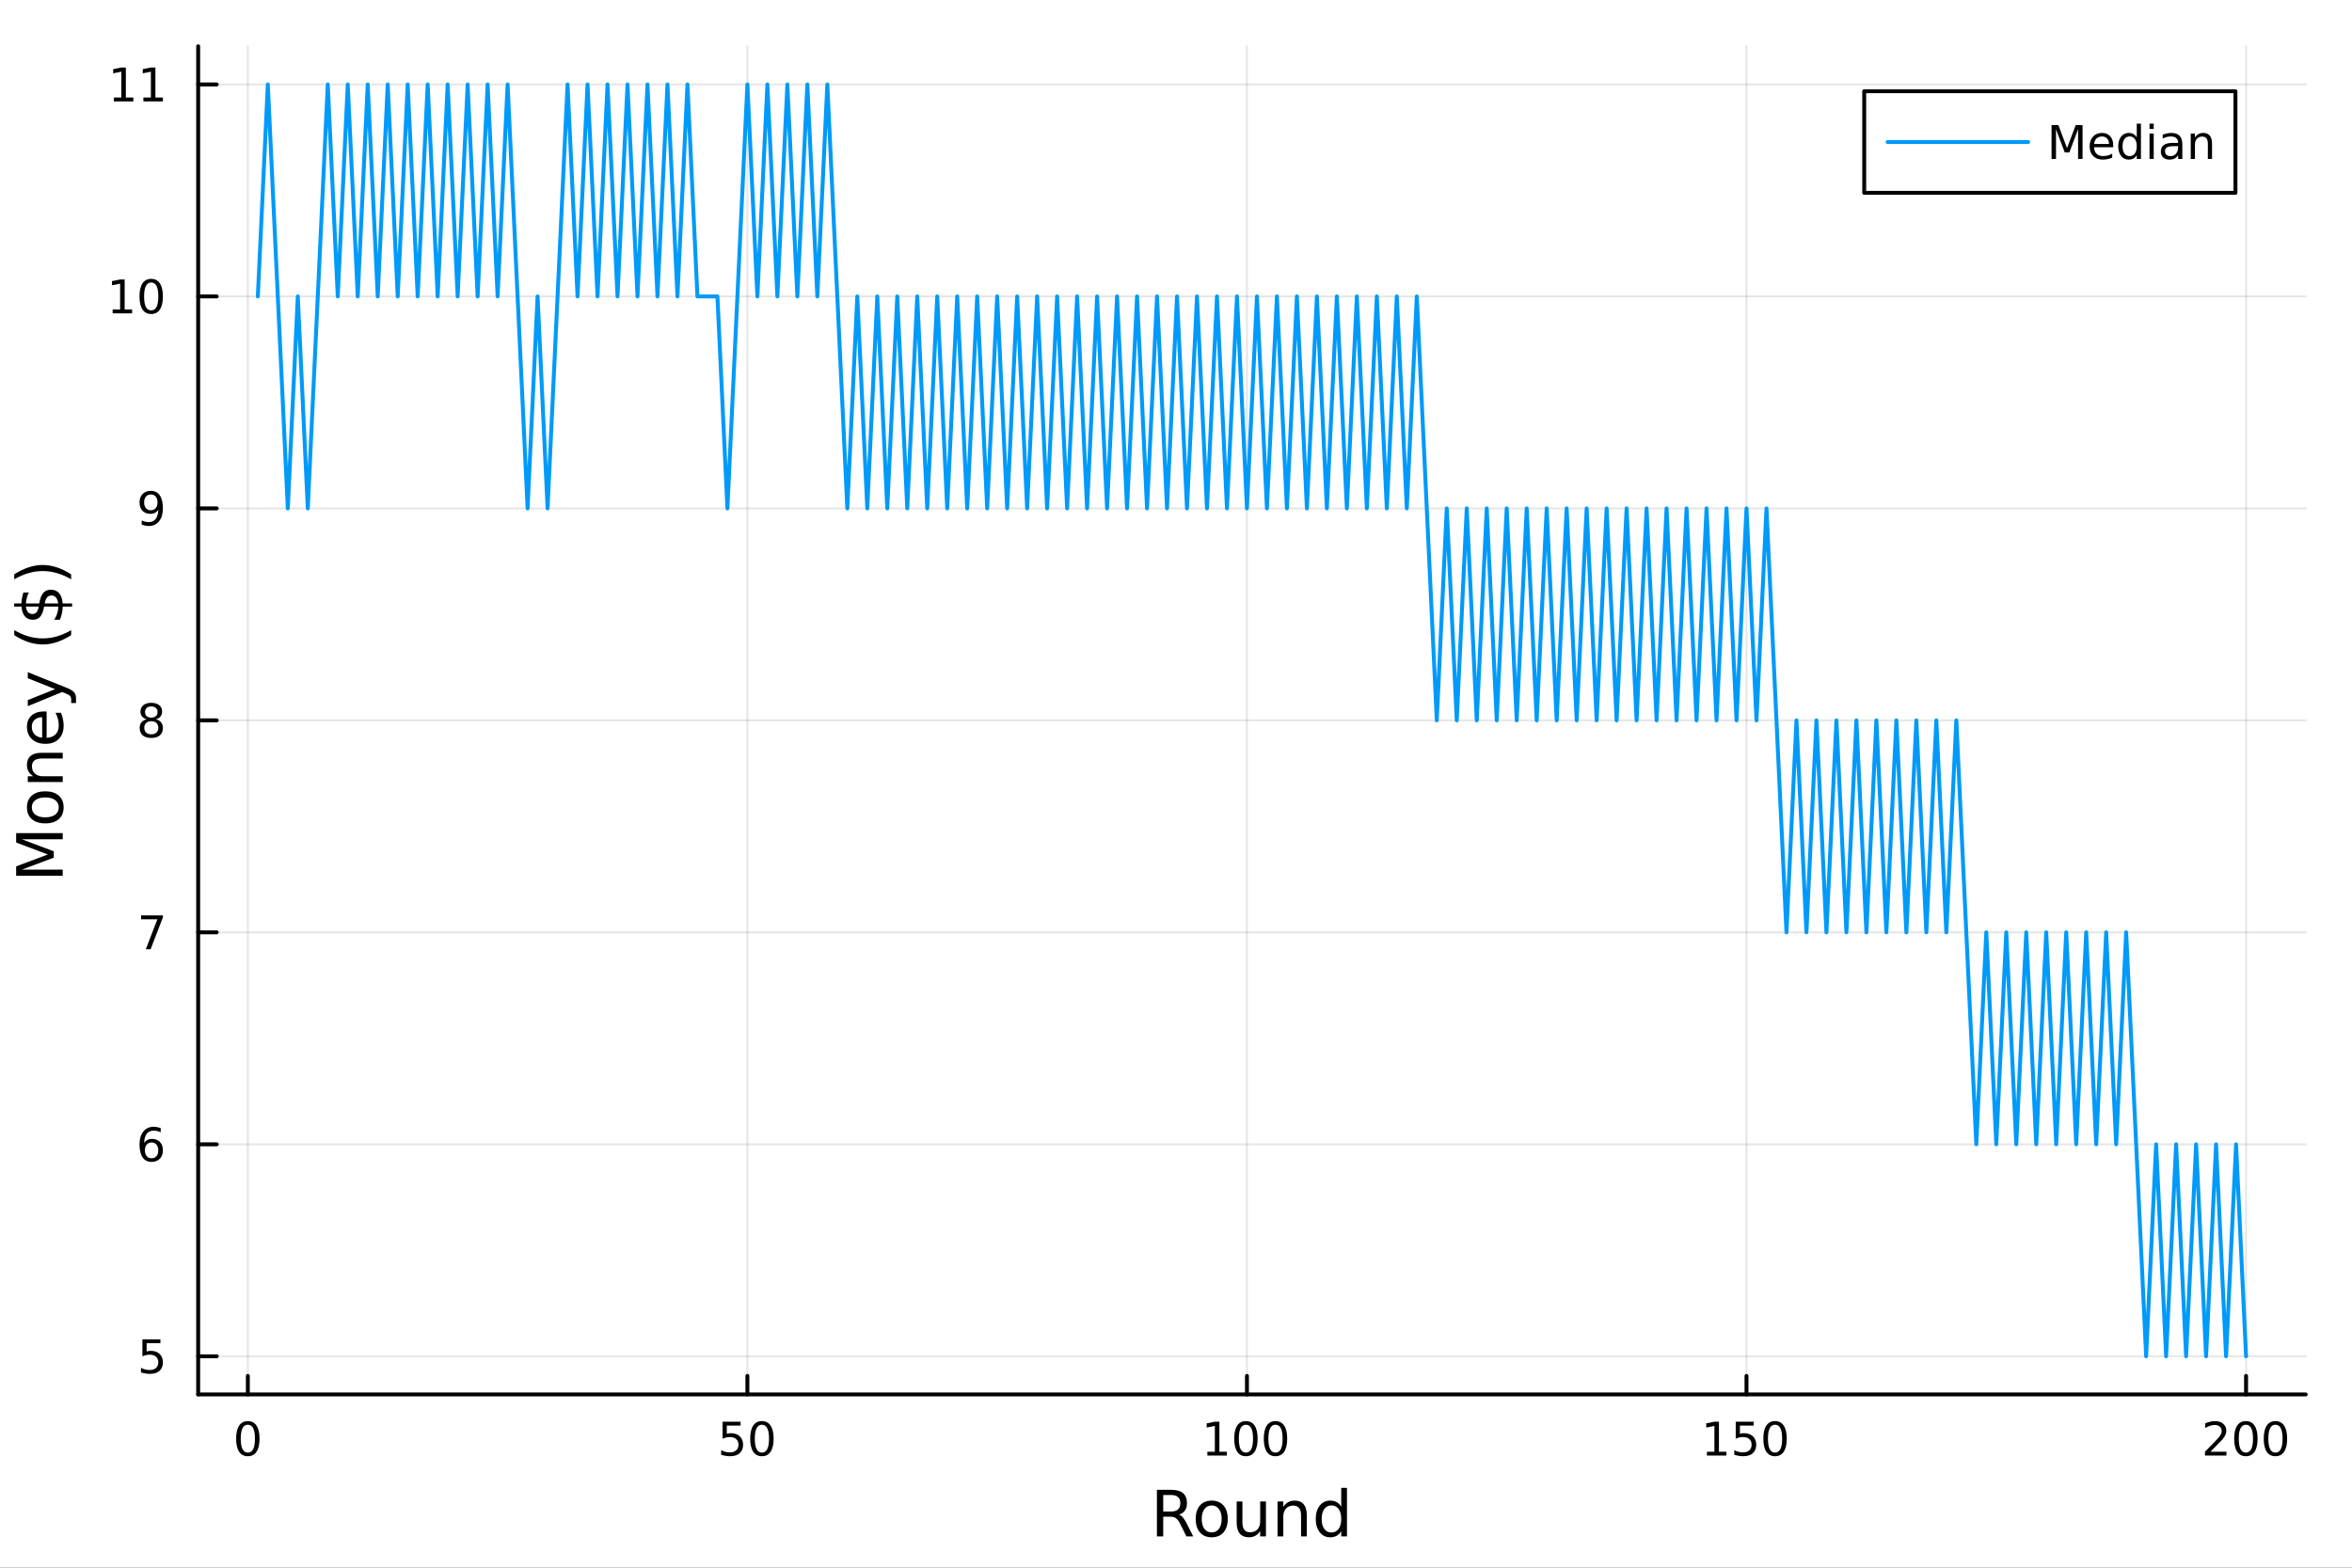 <?xml version="1.0" encoding="utf-8"?>
<svg xmlns="http://www.w3.org/2000/svg" xmlns:xlink="http://www.w3.org/1999/xlink" width="600" height="400" viewBox="0 0 2400 1600">
<rect x="0" y="0" width="2400" height="1600" fill="#333333" stroke="none"/>
<defs>
  <clipPath id="clip710">
    <rect x="0" y="0" width="2400" height="1600"/>
  </clipPath>
</defs>
<path clip-path="url(#clip710)" d="M0 1600 L2400 1600 L2400 0 L0 0  Z" fill="#ffffff" fill-rule="evenodd" fill-opacity="1"/>
<defs>
  <clipPath id="clip711">
    <rect x="480" y="0" width="1681" height="1600"/>
  </clipPath>
</defs>
<path clip-path="url(#clip710)" d="M202.227 1423.18 L2352.76 1423.18 L2352.76 47.244 L202.227 47.244  Z" fill="#ffffff" fill-rule="evenodd" fill-opacity="1"/>
<defs>
  <clipPath id="clip712">
    <rect x="202" y="47" width="2152" height="1377"/>
  </clipPath>
</defs>
<polyline clip-path="url(#clip712)" style="stroke:#000000; stroke-linecap:round; stroke-linejoin:round; stroke-width:2; stroke-opacity:0.1; fill:none" points="252.897,1423.18 252.897,47.244 "/>
<polyline clip-path="url(#clip712)" style="stroke:#000000; stroke-linecap:round; stroke-linejoin:round; stroke-width:2; stroke-opacity:0.1; fill:none" points="762.645,1423.18 762.645,47.244 "/>
<polyline clip-path="url(#clip712)" style="stroke:#000000; stroke-linecap:round; stroke-linejoin:round; stroke-width:2; stroke-opacity:0.1; fill:none" points="1272.39,1423.18 1272.39,47.244 "/>
<polyline clip-path="url(#clip712)" style="stroke:#000000; stroke-linecap:round; stroke-linejoin:round; stroke-width:2; stroke-opacity:0.1; fill:none" points="1782.14,1423.18 1782.14,47.244 "/>
<polyline clip-path="url(#clip712)" style="stroke:#000000; stroke-linecap:round; stroke-linejoin:round; stroke-width:2; stroke-opacity:0.1; fill:none" points="2291.89,1423.18 2291.89,47.244 "/>
<polyline clip-path="url(#clip710)" style="stroke:#000000; stroke-linecap:round; stroke-linejoin:round; stroke-width:4; stroke-opacity:1; fill:none" points="202.227,1423.18 2352.76,1423.18 "/>
<polyline clip-path="url(#clip710)" style="stroke:#000000; stroke-linecap:round; stroke-linejoin:round; stroke-width:4; stroke-opacity:1; fill:none" points="252.897,1423.18 252.897,1404.28 "/>
<polyline clip-path="url(#clip710)" style="stroke:#000000; stroke-linecap:round; stroke-linejoin:round; stroke-width:4; stroke-opacity:1; fill:none" points="762.645,1423.18 762.645,1404.28 "/>
<polyline clip-path="url(#clip710)" style="stroke:#000000; stroke-linecap:round; stroke-linejoin:round; stroke-width:4; stroke-opacity:1; fill:none" points="1272.39,1423.18 1272.39,1404.28 "/>
<polyline clip-path="url(#clip710)" style="stroke:#000000; stroke-linecap:round; stroke-linejoin:round; stroke-width:4; stroke-opacity:1; fill:none" points="1782.14,1423.18 1782.14,1404.28 "/>
<polyline clip-path="url(#clip710)" style="stroke:#000000; stroke-linecap:round; stroke-linejoin:round; stroke-width:4; stroke-opacity:1; fill:none" points="2291.89,1423.18 2291.89,1404.28 "/>
<path clip-path="url(#clip710)" d="M252.897 1454.1 Q249.285 1454.1 247.457 1457.66 Q245.651 1461.2 245.651 1468.33 Q245.651 1475.44 247.457 1479.01 Q249.285 1482.55 252.897 1482.55 Q256.531 1482.55 258.336 1479.01 Q260.165 1475.44 260.165 1468.33 Q260.165 1461.2 258.336 1457.66 Q256.531 1454.1 252.897 1454.1 M252.897 1450.39 Q258.707 1450.39 261.762 1455 Q264.841 1459.58 264.841 1468.33 Q264.841 1477.06 261.762 1481.67 Q258.707 1486.25 252.897 1486.25 Q247.086 1486.25 244.008 1481.67 Q240.952 1477.06 240.952 1468.33 Q240.952 1459.58 244.008 1455 Q247.086 1450.39 252.897 1450.39 Z" fill="#000000" fill-rule="nonzero" fill-opacity="1" /><path clip-path="url(#clip710)" d="M737.345 1451.02 L755.701 1451.02 L755.701 1454.96 L741.627 1454.96 L741.627 1463.43 Q742.645 1463.08 743.664 1462.92 Q744.682 1462.73 745.701 1462.73 Q751.488 1462.73 754.868 1465.9 Q758.247 1469.08 758.247 1474.49 Q758.247 1480.07 754.775 1483.17 Q751.303 1486.25 744.983 1486.25 Q742.807 1486.25 740.539 1485.88 Q738.294 1485.51 735.886 1484.77 L735.886 1480.07 Q737.97 1481.2 740.192 1481.76 Q742.414 1482.32 744.891 1482.32 Q748.895 1482.32 751.233 1480.21 Q753.571 1478.1 753.571 1474.49 Q753.571 1470.88 751.233 1468.77 Q748.895 1466.67 744.891 1466.67 Q743.016 1466.67 741.141 1467.08 Q739.289 1467.5 737.345 1468.38 L737.345 1451.02 Z" fill="#000000" fill-rule="nonzero" fill-opacity="1" /><path clip-path="url(#clip710)" d="M777.46 1454.1 Q773.849 1454.1 772.02 1457.66 Q770.215 1461.2 770.215 1468.33 Q770.215 1475.44 772.02 1479.01 Q773.849 1482.55 777.46 1482.55 Q781.094 1482.55 782.9 1479.01 Q784.729 1475.44 784.729 1468.33 Q784.729 1461.2 782.9 1457.66 Q781.094 1454.1 777.46 1454.1 M777.46 1450.39 Q783.27 1450.39 786.326 1455 Q789.404 1459.58 789.404 1468.33 Q789.404 1477.06 786.326 1481.67 Q783.27 1486.25 777.46 1486.25 Q771.65 1486.25 768.571 1481.67 Q765.516 1477.06 765.516 1468.33 Q765.516 1459.58 768.571 1455 Q771.65 1450.39 777.46 1450.39 Z" fill="#000000" fill-rule="nonzero" fill-opacity="1" /><path clip-path="url(#clip710)" d="M1232 1481.64 L1239.64 1481.64 L1239.64 1455.28 L1231.33 1456.95 L1231.33 1452.69 L1239.59 1451.02 L1244.27 1451.02 L1244.27 1481.64 L1251.91 1481.64 L1251.91 1485.58 L1232 1485.58 L1232 1481.64 Z" fill="#000000" fill-rule="nonzero" fill-opacity="1" /><path clip-path="url(#clip710)" d="M1271.35 1454.1 Q1267.74 1454.1 1265.91 1457.66 Q1264.11 1461.2 1264.11 1468.33 Q1264.11 1475.44 1265.91 1479.01 Q1267.74 1482.55 1271.35 1482.55 Q1274.99 1482.55 1276.79 1479.01 Q1278.62 1475.44 1278.62 1468.33 Q1278.62 1461.2 1276.79 1457.66 Q1274.99 1454.1 1271.35 1454.1 M1271.35 1450.39 Q1277.16 1450.39 1280.22 1455 Q1283.3 1459.58 1283.3 1468.33 Q1283.3 1477.06 1280.22 1481.67 Q1277.16 1486.25 1271.35 1486.25 Q1265.54 1486.25 1262.46 1481.67 Q1259.41 1477.06 1259.41 1468.33 Q1259.41 1459.58 1262.46 1455 Q1265.54 1450.39 1271.35 1450.39 Z" fill="#000000" fill-rule="nonzero" fill-opacity="1" /><path clip-path="url(#clip710)" d="M1301.51 1454.1 Q1297.9 1454.1 1296.07 1457.66 Q1294.27 1461.2 1294.27 1468.33 Q1294.27 1475.44 1296.07 1479.01 Q1297.9 1482.55 1301.51 1482.55 Q1305.15 1482.55 1306.95 1479.01 Q1308.78 1475.44 1308.78 1468.33 Q1308.78 1461.2 1306.95 1457.66 Q1305.15 1454.1 1301.51 1454.1 M1301.51 1450.39 Q1307.32 1450.39 1310.38 1455 Q1313.46 1459.58 1313.46 1468.33 Q1313.46 1477.06 1310.38 1481.67 Q1307.32 1486.25 1301.51 1486.25 Q1295.7 1486.25 1292.63 1481.67 Q1289.57 1477.06 1289.57 1468.33 Q1289.57 1459.58 1292.63 1455 Q1295.7 1450.39 1301.51 1450.39 Z" fill="#000000" fill-rule="nonzero" fill-opacity="1" /><path clip-path="url(#clip710)" d="M1741.75 1481.64 L1749.39 1481.64 L1749.39 1455.28 L1741.08 1456.95 L1741.08 1452.69 L1749.34 1451.02 L1754.02 1451.02 L1754.02 1481.64 L1761.66 1481.64 L1761.66 1485.58 L1741.75 1485.58 L1741.75 1481.64 Z" fill="#000000" fill-rule="nonzero" fill-opacity="1" /><path clip-path="url(#clip710)" d="M1771.15 1451.02 L1789.5 1451.02 L1789.5 1454.96 L1775.43 1454.96 L1775.43 1463.43 Q1776.45 1463.08 1777.47 1462.92 Q1778.49 1462.73 1779.5 1462.73 Q1785.29 1462.73 1788.67 1465.9 Q1792.05 1469.08 1792.05 1474.49 Q1792.05 1480.07 1788.58 1483.17 Q1785.11 1486.25 1778.79 1486.25 Q1776.61 1486.25 1774.34 1485.88 Q1772.1 1485.51 1769.69 1484.77 L1769.69 1480.07 Q1771.77 1481.2 1773.99 1481.76 Q1776.22 1482.32 1778.69 1482.32 Q1782.7 1482.32 1785.04 1480.21 Q1787.37 1478.1 1787.37 1474.49 Q1787.37 1470.88 1785.04 1468.77 Q1782.7 1466.67 1778.69 1466.67 Q1776.82 1466.67 1774.94 1467.08 Q1773.09 1467.5 1771.15 1468.38 L1771.15 1451.02 Z" fill="#000000" fill-rule="nonzero" fill-opacity="1" /><path clip-path="url(#clip710)" d="M1811.26 1454.1 Q1807.65 1454.1 1805.82 1457.66 Q1804.02 1461.2 1804.02 1468.33 Q1804.02 1475.44 1805.82 1479.01 Q1807.65 1482.55 1811.26 1482.55 Q1814.9 1482.55 1816.7 1479.01 Q1818.53 1475.44 1818.53 1468.33 Q1818.53 1461.2 1816.7 1457.66 Q1814.9 1454.1 1811.26 1454.1 M1811.26 1450.39 Q1817.07 1450.39 1820.13 1455 Q1823.21 1459.58 1823.21 1468.33 Q1823.21 1477.06 1820.13 1481.67 Q1817.07 1486.25 1811.26 1486.25 Q1805.45 1486.25 1802.37 1481.67 Q1799.32 1477.06 1799.32 1468.33 Q1799.32 1459.58 1802.37 1455 Q1805.45 1450.39 1811.26 1450.39 Z" fill="#000000" fill-rule="nonzero" fill-opacity="1" /><path clip-path="url(#clip710)" d="M2255.58 1481.64 L2271.9 1481.64 L2271.9 1485.58 L2249.96 1485.58 L2249.96 1481.64 Q2252.62 1478.89 2257.2 1474.26 Q2261.81 1469.61 2262.99 1468.27 Q2265.24 1465.74 2266.12 1464.01 Q2267.02 1462.25 2267.02 1460.56 Q2267.02 1457.8 2265.07 1456.07 Q2263.15 1454.33 2260.05 1454.33 Q2257.85 1454.33 2255.4 1455.09 Q2252.97 1455.86 2250.19 1457.41 L2250.19 1452.69 Q2253.01 1451.55 2255.47 1450.97 Q2257.92 1450.39 2259.96 1450.39 Q2265.33 1450.39 2268.52 1453.08 Q2271.72 1455.77 2271.72 1460.26 Q2271.72 1462.39 2270.91 1464.31 Q2270.12 1466.2 2268.01 1468.8 Q2267.44 1469.47 2264.33 1472.69 Q2261.23 1475.88 2255.58 1481.64 Z" fill="#000000" fill-rule="nonzero" fill-opacity="1" /><path clip-path="url(#clip710)" d="M2291.72 1454.1 Q2288.11 1454.1 2286.28 1457.66 Q2284.47 1461.2 2284.47 1468.33 Q2284.47 1475.44 2286.28 1479.01 Q2288.11 1482.55 2291.72 1482.55 Q2295.35 1482.55 2297.16 1479.01 Q2298.99 1475.44 2298.99 1468.33 Q2298.99 1461.2 2297.16 1457.66 Q2295.35 1454.1 2291.72 1454.1 M2291.72 1450.39 Q2297.53 1450.39 2300.58 1455 Q2303.66 1459.58 2303.66 1468.33 Q2303.66 1477.06 2300.58 1481.67 Q2297.53 1486.25 2291.72 1486.25 Q2285.91 1486.25 2282.83 1481.67 Q2279.77 1477.06 2279.77 1468.33 Q2279.77 1459.58 2282.83 1455 Q2285.91 1450.39 2291.72 1450.39 Z" fill="#000000" fill-rule="nonzero" fill-opacity="1" /><path clip-path="url(#clip710)" d="M2321.88 1454.1 Q2318.27 1454.1 2316.44 1457.66 Q2314.63 1461.2 2314.63 1468.33 Q2314.63 1475.44 2316.44 1479.01 Q2318.27 1482.55 2321.88 1482.55 Q2325.51 1482.55 2327.32 1479.01 Q2329.15 1475.44 2329.15 1468.33 Q2329.15 1461.2 2327.32 1457.66 Q2325.51 1454.1 2321.88 1454.1 M2321.88 1450.39 Q2327.69 1450.39 2330.75 1455 Q2333.82 1459.58 2333.82 1468.33 Q2333.82 1477.06 2330.75 1481.67 Q2327.69 1486.25 2321.88 1486.25 Q2316.07 1486.25 2312.99 1481.67 Q2309.94 1477.06 2309.94 1468.33 Q2309.94 1459.58 2312.99 1455 Q2316.07 1450.39 2321.88 1450.39 Z" fill="#000000" fill-rule="nonzero" fill-opacity="1" /><path clip-path="url(#clip710)" d="M1203.06 1545.76 Q1205.13 1546.46 1207.07 1548.76 Q1209.04 1551.05 1211.02 1555.06 L1217.54 1568.04 L1210.64 1568.04 L1204.56 1555.85 Q1202.2 1551.08 1199.97 1549.52 Q1197.78 1547.96 1193.96 1547.96 L1186.96 1547.96 L1186.96 1568.04 L1180.53 1568.04 L1180.53 1520.52 L1195.04 1520.52 Q1203.19 1520.52 1207.2 1523.93 Q1211.21 1527.34 1211.21 1534.21 Q1211.21 1538.7 1209.11 1541.66 Q1207.04 1544.62 1203.06 1545.76 M1186.96 1525.81 L1186.96 1542.68 L1195.04 1542.68 Q1199.69 1542.68 1202.04 1540.54 Q1204.43 1538.38 1204.43 1534.21 Q1204.43 1530.04 1202.04 1527.94 Q1199.69 1525.81 1195.04 1525.81 L1186.96 1525.81 Z" fill="#000000" fill-rule="nonzero" fill-opacity="1" /><path clip-path="url(#clip710)" d="M1236.45 1536.5 Q1231.74 1536.5 1229 1540.19 Q1226.26 1543.85 1226.26 1550.25 Q1226.26 1556.65 1228.97 1560.34 Q1231.71 1564 1236.45 1564 Q1241.13 1564 1243.86 1560.31 Q1246.6 1556.62 1246.6 1550.25 Q1246.6 1543.92 1243.86 1540.23 Q1241.13 1536.5 1236.45 1536.5 M1236.45 1531.54 Q1244.09 1531.54 1248.45 1536.5 Q1252.81 1541.47 1252.81 1550.25 Q1252.81 1559 1248.45 1564 Q1244.09 1568.97 1236.45 1568.97 Q1228.78 1568.97 1224.42 1564 Q1220.09 1559 1220.09 1550.25 Q1220.09 1541.47 1224.42 1536.5 Q1228.78 1531.54 1236.45 1531.54 Z" fill="#000000" fill-rule="nonzero" fill-opacity="1" /><path clip-path="url(#clip710)" d="M1261.91 1553.98 L1261.91 1532.4 L1267.77 1532.4 L1267.77 1553.75 Q1267.77 1558.81 1269.74 1561.36 Q1271.71 1563.87 1275.66 1563.87 Q1280.4 1563.87 1283.14 1560.85 Q1285.91 1557.83 1285.91 1552.61 L1285.91 1532.4 L1291.77 1532.4 L1291.77 1568.04 L1285.91 1568.04 L1285.91 1562.57 Q1283.78 1565.82 1280.95 1567.41 Q1278.14 1568.97 1274.42 1568.97 Q1268.28 1568.97 1265.09 1565.15 Q1261.91 1561.33 1261.91 1553.98 M1276.65 1531.54 L1276.65 1531.54 Z" fill="#000000" fill-rule="nonzero" fill-opacity="1" /><path clip-path="url(#clip710)" d="M1333.46 1546.53 L1333.46 1568.04 L1327.61 1568.04 L1327.61 1546.72 Q1327.61 1541.66 1325.63 1539.14 Q1323.66 1536.63 1319.71 1536.63 Q1314.97 1536.63 1312.23 1539.65 Q1309.5 1542.68 1309.5 1547.9 L1309.5 1568.04 L1303.61 1568.04 L1303.61 1532.4 L1309.5 1532.4 L1309.5 1537.93 Q1311.6 1534.72 1314.43 1533.13 Q1317.29 1531.54 1321.02 1531.54 Q1327.16 1531.54 1330.31 1535.36 Q1333.46 1539.14 1333.46 1546.53 Z" fill="#000000" fill-rule="nonzero" fill-opacity="1" /><path clip-path="url(#clip710)" d="M1368.6 1537.81 L1368.6 1518.52 L1374.46 1518.52 L1374.46 1568.04 L1368.6 1568.04 L1368.6 1562.7 Q1366.75 1565.88 1363.92 1567.44 Q1361.12 1568.97 1357.17 1568.97 Q1350.71 1568.97 1346.64 1563.81 Q1342.6 1558.65 1342.6 1550.25 Q1342.6 1541.85 1346.64 1536.69 Q1350.71 1531.54 1357.17 1531.54 Q1361.12 1531.54 1363.92 1533.1 Q1366.75 1534.62 1368.6 1537.81 M1348.64 1550.25 Q1348.64 1556.71 1351.29 1560.4 Q1353.96 1564.07 1358.61 1564.07 Q1363.25 1564.07 1365.93 1560.4 Q1368.6 1556.71 1368.6 1550.25 Q1368.6 1543.79 1365.93 1540.13 Q1363.25 1536.44 1358.61 1536.44 Q1353.96 1536.44 1351.29 1540.13 Q1348.64 1543.79 1348.64 1550.25 Z" fill="#000000" fill-rule="nonzero" fill-opacity="1" /><polyline clip-path="url(#clip712)" style="stroke:#000000; stroke-linecap:round; stroke-linejoin:round; stroke-width:2; stroke-opacity:0.1; fill:none" points="202.227,1384.24 2352.76,1384.24 "/>
<polyline clip-path="url(#clip712)" style="stroke:#000000; stroke-linecap:round; stroke-linejoin:round; stroke-width:2; stroke-opacity:0.1; fill:none" points="202.227,1167.9 2352.76,1167.9 "/>
<polyline clip-path="url(#clip712)" style="stroke:#000000; stroke-linecap:round; stroke-linejoin:round; stroke-width:2; stroke-opacity:0.1; fill:none" points="202.227,951.554 2352.76,951.554 "/>
<polyline clip-path="url(#clip712)" style="stroke:#000000; stroke-linecap:round; stroke-linejoin:round; stroke-width:2; stroke-opacity:0.1; fill:none" points="202.227,735.212 2352.76,735.212 "/>
<polyline clip-path="url(#clip712)" style="stroke:#000000; stroke-linecap:round; stroke-linejoin:round; stroke-width:2; stroke-opacity:0.1; fill:none" points="202.227,518.87 2352.76,518.87 "/>
<polyline clip-path="url(#clip712)" style="stroke:#000000; stroke-linecap:round; stroke-linejoin:round; stroke-width:2; stroke-opacity:0.1; fill:none" points="202.227,302.528 2352.76,302.528 "/>
<polyline clip-path="url(#clip712)" style="stroke:#000000; stroke-linecap:round; stroke-linejoin:round; stroke-width:2; stroke-opacity:0.1; fill:none" points="202.227,86.186 2352.76,86.186 "/>
<polyline clip-path="url(#clip710)" style="stroke:#000000; stroke-linecap:round; stroke-linejoin:round; stroke-width:4; stroke-opacity:1; fill:none" points="202.227,1423.18 202.227,47.244 "/>
<polyline clip-path="url(#clip710)" style="stroke:#000000; stroke-linecap:round; stroke-linejoin:round; stroke-width:4; stroke-opacity:1; fill:none" points="202.227,1384.24 221.125,1384.24 "/>
<polyline clip-path="url(#clip710)" style="stroke:#000000; stroke-linecap:round; stroke-linejoin:round; stroke-width:4; stroke-opacity:1; fill:none" points="202.227,1167.9 221.125,1167.9 "/>
<polyline clip-path="url(#clip710)" style="stroke:#000000; stroke-linecap:round; stroke-linejoin:round; stroke-width:4; stroke-opacity:1; fill:none" points="202.227,951.554 221.125,951.554 "/>
<polyline clip-path="url(#clip710)" style="stroke:#000000; stroke-linecap:round; stroke-linejoin:round; stroke-width:4; stroke-opacity:1; fill:none" points="202.227,735.212 221.125,735.212 "/>
<polyline clip-path="url(#clip710)" style="stroke:#000000; stroke-linecap:round; stroke-linejoin:round; stroke-width:4; stroke-opacity:1; fill:none" points="202.227,518.87 221.125,518.87 "/>
<polyline clip-path="url(#clip710)" style="stroke:#000000; stroke-linecap:round; stroke-linejoin:round; stroke-width:4; stroke-opacity:1; fill:none" points="202.227,302.528 221.125,302.528 "/>
<polyline clip-path="url(#clip710)" style="stroke:#000000; stroke-linecap:round; stroke-linejoin:round; stroke-width:4; stroke-opacity:1; fill:none" points="202.227,86.186 221.125,86.186 "/>
<path clip-path="url(#clip710)" d="M145.325 1366.96 L163.681 1366.96 L163.681 1370.89 L149.607 1370.89 L149.607 1379.37 Q150.626 1379.02 151.644 1378.86 Q152.663 1378.67 153.681 1378.67 Q159.468 1378.67 162.848 1381.84 Q166.227 1385.01 166.227 1390.43 Q166.227 1396.01 162.755 1399.11 Q159.283 1402.19 152.964 1402.19 Q150.788 1402.19 148.519 1401.82 Q146.274 1401.45 143.866 1400.71 L143.866 1396.01 Q145.95 1397.14 148.172 1397.7 Q150.394 1398.25 152.871 1398.25 Q156.876 1398.25 159.214 1396.15 Q161.552 1394.04 161.552 1390.43 Q161.552 1386.82 159.214 1384.71 Q156.876 1382.61 152.871 1382.61 Q150.996 1382.61 149.121 1383.02 Q147.269 1383.44 145.325 1384.32 L145.325 1366.96 Z" fill="#000000" fill-rule="nonzero" fill-opacity="1" /><path clip-path="url(#clip710)" d="M154.7 1166.03 Q151.552 1166.03 149.7 1168.19 Q147.871 1170.34 147.871 1174.09 Q147.871 1177.82 149.7 1179.99 Q151.552 1182.14 154.7 1182.14 Q157.848 1182.14 159.677 1179.99 Q161.528 1177.82 161.528 1174.09 Q161.528 1170.34 159.677 1168.19 Q157.848 1166.03 154.7 1166.03 M163.982 1151.38 L163.982 1155.64 Q162.223 1154.81 160.417 1154.37 Q158.635 1153.93 156.876 1153.93 Q152.246 1153.93 149.792 1157.05 Q147.362 1160.18 147.015 1166.5 Q148.38 1164.48 150.441 1163.42 Q152.501 1162.33 154.978 1162.33 Q160.186 1162.33 163.195 1165.5 Q166.227 1168.65 166.227 1174.09 Q166.227 1179.41 163.079 1182.63 Q159.931 1185.85 154.7 1185.85 Q148.704 1185.85 145.533 1181.26 Q142.362 1176.66 142.362 1167.93 Q142.362 1159.74 146.251 1154.88 Q150.14 1149.99 156.69 1149.99 Q158.45 1149.99 160.232 1150.34 Q162.038 1150.69 163.982 1151.38 Z" fill="#000000" fill-rule="nonzero" fill-opacity="1" /><path clip-path="url(#clip710)" d="M144.005 934.274 L166.227 934.274 L166.227 936.265 L153.681 968.834 L148.797 968.834 L160.603 938.209 L144.005 938.209 L144.005 934.274 Z" fill="#000000" fill-rule="nonzero" fill-opacity="1" /><path clip-path="url(#clip710)" d="M154.376 736.08 Q151.042 736.08 149.121 737.862 Q147.223 739.645 147.223 742.77 Q147.223 745.895 149.121 747.677 Q151.042 749.46 154.376 749.46 Q157.709 749.46 159.63 747.677 Q161.552 745.872 161.552 742.77 Q161.552 739.645 159.63 737.862 Q157.732 736.08 154.376 736.08 M149.7 734.089 Q146.691 733.349 145.001 731.288 Q143.334 729.228 143.334 726.265 Q143.334 722.122 146.274 719.714 Q149.237 717.307 154.376 717.307 Q159.538 717.307 162.477 719.714 Q165.417 722.122 165.417 726.265 Q165.417 729.228 163.727 731.288 Q162.061 733.349 159.075 734.089 Q162.454 734.876 164.329 737.168 Q166.227 739.46 166.227 742.77 Q166.227 747.793 163.149 750.478 Q160.093 753.163 154.376 753.163 Q148.658 753.163 145.579 750.478 Q142.524 747.793 142.524 742.77 Q142.524 739.46 144.422 737.168 Q146.32 734.876 149.7 734.089 M147.987 726.705 Q147.987 729.39 149.653 730.895 Q151.343 732.399 154.376 732.399 Q157.385 732.399 159.075 730.895 Q160.788 729.39 160.788 726.705 Q160.788 724.02 159.075 722.515 Q157.385 721.011 154.376 721.011 Q151.343 721.011 149.653 722.515 Q147.987 724.02 147.987 726.705 Z" fill="#000000" fill-rule="nonzero" fill-opacity="1" /><path clip-path="url(#clip710)" d="M144.607 535.432 L144.607 531.173 Q146.366 532.006 148.172 532.446 Q149.978 532.886 151.714 532.886 Q156.343 532.886 158.774 529.784 Q161.227 526.659 161.575 520.317 Q160.232 522.307 158.172 523.372 Q156.112 524.437 153.612 524.437 Q148.427 524.437 145.394 521.312 Q142.385 518.164 142.385 512.724 Q142.385 507.4 145.533 504.182 Q148.681 500.965 153.913 500.965 Q159.908 500.965 163.056 505.571 Q166.227 510.155 166.227 518.905 Q166.227 527.076 162.339 531.96 Q158.473 536.821 151.922 536.821 Q150.163 536.821 148.357 536.474 Q146.552 536.127 144.607 535.432 M153.913 520.78 Q157.061 520.78 158.89 518.627 Q160.741 516.474 160.741 512.724 Q160.741 508.997 158.89 506.844 Q157.061 504.669 153.913 504.669 Q150.765 504.669 148.913 506.844 Q147.084 508.997 147.084 512.724 Q147.084 516.474 148.913 518.627 Q150.765 520.78 153.913 520.78 Z" fill="#000000" fill-rule="nonzero" fill-opacity="1" /><path clip-path="url(#clip710)" d="M114.931 315.873 L122.57 315.873 L122.57 289.507 L114.26 291.174 L114.26 286.914 L122.524 285.248 L127.2 285.248 L127.2 315.873 L134.839 315.873 L134.839 319.808 L114.931 319.808 L114.931 315.873 Z" fill="#000000" fill-rule="nonzero" fill-opacity="1" /><path clip-path="url(#clip710)" d="M154.283 288.326 Q150.672 288.326 148.843 291.891 Q147.038 295.433 147.038 302.562 Q147.038 309.669 148.843 313.234 Q150.672 316.775 154.283 316.775 Q157.917 316.775 159.723 313.234 Q161.552 309.669 161.552 302.562 Q161.552 295.433 159.723 291.891 Q157.917 288.326 154.283 288.326 M154.283 284.623 Q160.093 284.623 163.149 289.229 Q166.227 293.813 166.227 302.562 Q166.227 311.289 163.149 315.896 Q160.093 320.479 154.283 320.479 Q148.473 320.479 145.394 315.896 Q142.339 311.289 142.339 302.562 Q142.339 293.813 145.394 289.229 Q148.473 284.623 154.283 284.623 Z" fill="#000000" fill-rule="nonzero" fill-opacity="1" /><path clip-path="url(#clip710)" d="M116.158 99.531 L123.797 99.531 L123.797 73.165 L115.487 74.832 L115.487 70.572 L123.751 68.906 L128.427 68.906 L128.427 99.531 L136.066 99.531 L136.066 103.466 L116.158 103.466 L116.158 99.531 Z" fill="#000000" fill-rule="nonzero" fill-opacity="1" /><path clip-path="url(#clip710)" d="M146.32 99.531 L153.959 99.531 L153.959 73.165 L145.649 74.832 L145.649 70.572 L153.913 68.906 L158.589 68.906 L158.589 99.531 L166.227 99.531 L166.227 103.466 L146.32 103.466 L146.32 99.531 Z" fill="#000000" fill-rule="nonzero" fill-opacity="1" /><path clip-path="url(#clip710)" d="M16.484 893.798 L16.484 884.217 L48.822 872.091 L16.484 859.9 L16.484 850.32 L64.004 850.32 L64.004 856.59 L22.277 856.59 L54.869 868.844 L54.869 875.305 L22.277 887.559 L64.004 887.559 L64.004 893.798 L16.484 893.798 Z" fill="#000000" fill-rule="nonzero" fill-opacity="1" /><path clip-path="url(#clip710)" d="M32.462 823.998 Q32.462 828.708 36.154 831.446 Q39.815 834.183 46.212 834.183 Q52.609 834.183 56.302 831.477 Q59.962 828.74 59.962 823.998 Q59.962 819.319 56.27 816.582 Q52.578 813.844 46.212 813.844 Q39.878 813.844 36.186 816.582 Q32.462 819.319 32.462 823.998 M27.497 823.998 Q27.497 816.359 32.462 811.998 Q37.427 807.638 46.212 807.638 Q54.965 807.638 59.962 811.998 Q64.927 816.359 64.927 823.998 Q64.927 831.668 59.962 836.029 Q54.965 840.358 46.212 840.358 Q37.427 840.358 32.462 836.029 Q27.497 831.668 27.497 823.998 Z" fill="#000000" fill-rule="nonzero" fill-opacity="1" /><path clip-path="url(#clip710)" d="M42.488 768.298 L64.004 768.298 L64.004 774.154 L42.679 774.154 Q37.618 774.154 35.104 776.128 Q32.589 778.101 32.589 782.048 Q32.589 786.79 35.613 789.527 Q38.637 792.265 43.857 792.265 L64.004 792.265 L64.004 798.153 L28.356 798.153 L28.356 792.265 L33.894 792.265 Q30.68 790.164 29.088 787.331 Q27.497 784.467 27.497 780.743 Q27.497 774.6 31.316 771.449 Q35.104 768.298 42.488 768.298 Z" fill="#000000" fill-rule="nonzero" fill-opacity="1" /><path clip-path="url(#clip710)" d="M44.716 726.125 L47.581 726.125 L47.581 753.052 Q53.628 752.67 56.811 749.423 Q59.962 746.145 59.962 740.32 Q59.962 736.947 59.134 733.796 Q58.307 730.613 56.652 727.494 L62.19 727.494 Q63.527 730.645 64.227 733.955 Q64.927 737.265 64.927 740.671 Q64.927 749.201 59.962 754.198 Q54.997 759.163 46.53 759.163 Q37.777 759.163 32.653 754.452 Q27.497 749.71 27.497 741.689 Q27.497 734.496 32.144 730.326 Q36.759 726.125 44.716 726.125 M42.997 731.981 Q38.191 732.045 35.327 734.687 Q32.462 737.297 32.462 741.625 Q32.462 746.527 35.231 749.487 Q38 752.415 43.029 752.861 L42.997 731.981 Z" fill="#000000" fill-rule="nonzero" fill-opacity="1" /><path clip-path="url(#clip710)" d="M67.314 701.681 Q73.68 704.163 75.622 706.519 Q77.563 708.874 77.563 712.821 L77.563 717.499 L72.662 717.499 L72.662 714.062 Q72.662 711.643 71.516 710.306 Q70.37 708.969 66.105 707.346 L63.431 706.296 L28.356 720.714 L28.356 714.508 L56.238 703.368 L28.356 692.228 L28.356 686.021 L67.314 701.681 Z" fill="#000000" fill-rule="nonzero" fill-opacity="1" /><path clip-path="url(#clip710)" d="M14.543 643.148 Q21.863 647.413 29.025 649.482 Q36.186 651.551 43.538 651.551 Q50.891 651.551 58.116 649.482 Q65.309 647.381 72.598 643.148 L72.598 648.241 Q65.118 653.015 57.893 655.402 Q50.668 657.757 43.538 657.757 Q36.441 657.757 29.247 655.402 Q22.054 653.047 14.543 648.241 L14.543 643.148 Z" fill="#000000" fill-rule="nonzero" fill-opacity="1" /><path clip-path="url(#clip710)" d="M73.585 615.903 L73.585 619.086 L64.004 619.117 Q63.941 622.459 63.24 625.801 Q62.508 629.143 61.076 632.517 L55.347 632.517 Q57.384 629.271 58.434 625.961 Q59.453 622.619 59.484 619.086 L44.971 619.086 Q43.825 626.12 41.088 629.334 Q38.35 632.517 33.576 632.517 Q28.388 632.517 25.396 629.048 Q22.404 625.579 21.959 619.086 L14.479 619.086 L14.479 615.903 L21.863 615.903 Q21.991 612.943 22.5 610.174 Q22.977 607.404 23.837 604.763 L29.407 604.763 Q28.07 607.404 27.338 610.205 Q26.606 612.974 26.478 615.903 L40.069 615.903 Q41.183 608.678 44.048 605.272 Q46.912 601.866 51.877 601.866 Q57.257 601.866 60.376 605.495 Q63.463 609.091 63.941 615.903 L73.585 615.903 M39.496 619.086 L26.447 619.086 Q26.86 622.778 28.547 624.719 Q30.234 626.661 33.035 626.661 Q35.772 626.661 37.3 624.878 Q38.828 623.064 39.496 619.086 M45.607 615.903 L59.389 615.903 Q58.848 611.86 57.097 609.823 Q55.347 607.755 52.482 607.755 Q49.681 607.755 48.026 609.728 Q46.371 611.67 45.607 615.903 Z" fill="#000000" fill-rule="nonzero" fill-opacity="1" /><path clip-path="url(#clip710)" d="M14.543 591.236 L14.543 586.143 Q22.054 581.369 29.247 579.013 Q36.441 576.626 43.538 576.626 Q50.668 576.626 57.893 579.013 Q65.118 581.369 72.598 586.143 L72.598 591.236 Q65.309 587.002 58.116 584.934 Q50.891 582.833 43.538 582.833 Q36.186 582.833 29.025 584.934 Q21.863 587.002 14.543 591.236 Z" fill="#000000" fill-rule="nonzero" fill-opacity="1" /><polyline clip-path="url(#clip712)" style="stroke:#009af9; stroke-linecap:round; stroke-linejoin:round; stroke-width:4; stroke-opacity:1; fill:none" points="263.091,302.528 273.286,86.186 283.481,302.528 293.676,518.87 303.871,302.528 314.066,518.87 324.261,302.528 334.456,86.186 344.651,302.528 354.846,86.186 365.041,302.528 375.236,86.186 385.431,302.528 395.626,86.186 405.821,302.528 416.016,86.186 426.211,302.528 436.406,86.186 446.601,302.528 456.796,86.186 466.991,302.528 477.186,86.186 487.381,302.528 497.576,86.186 507.771,302.528 517.966,86.186 528.161,302.528 538.356,518.87 548.551,302.528 558.746,518.87 568.941,302.528 579.136,86.186 589.331,302.528 599.526,86.186 609.721,302.528 619.916,86.186 630.111,302.528 640.306,86.186 650.501,302.528 660.696,86.186 670.891,302.528 681.086,86.186 691.281,302.528 701.475,86.186 711.67,302.528 721.865,302.528 732.06,302.528 742.255,518.87 752.45,302.528 762.645,86.186 772.84,302.528 783.035,86.186 793.23,302.528 803.425,86.186 813.62,302.528 823.815,86.186 834.01,302.528 844.205,86.186 854.4,302.528 864.595,518.87 874.79,302.528 884.985,518.87 895.18,302.528 905.375,518.87 915.57,302.528 925.765,518.87 935.96,302.528 946.155,518.87 956.35,302.528 966.545,518.87 976.74,302.528 986.935,518.87 997.13,302.528 1007.32,518.87 1017.52,302.528 1027.71,518.87 1037.91,302.528 1048.1,518.87 1058.3,302.528 1068.49,518.87 1078.69,302.528 1088.88,518.87 1099.08,302.528 1109.27,518.87 1119.47,302.528 1129.66,518.87 1139.86,302.528 1150.05,518.87 1160.25,302.528 1170.44,518.87 1180.64,302.528 1190.83,518.87 1201.03,302.528 1211.22,518.87 1221.42,302.528 1231.61,518.87 1241.81,302.528 1252,518.87 1262.2,302.528 1272.39,518.87 1282.59,302.528 1292.78,518.87 1302.98,302.528 1313.17,518.87 1323.37,302.528 1333.56,518.87 1343.76,302.528 1353.95,518.87 1364.15,302.528 1374.34,518.87 1384.54,302.528 1394.73,518.87 1404.93,302.528 1415.12,518.87 1425.32,302.528 1435.51,518.87 1445.71,302.528 1455.9,518.87 1466.1,735.212 1476.29,518.87 1486.49,735.212 1496.68,518.87 1506.88,735.212 1517.07,518.87 1527.27,735.212 1537.46,518.87 1547.66,735.212 1557.85,518.87 1568.05,735.212 1578.24,518.87 1588.44,735.212 1598.63,518.87 1608.83,735.212 1619.02,518.87 1629.22,735.212 1639.41,518.87 1649.61,735.212 1659.8,518.87 1670,735.212 1680.19,518.87 1690.39,735.212 1700.58,518.87 1710.78,735.212 1720.97,518.87 1731.17,735.212 1741.36,518.87 1751.56,735.212 1761.75,518.87 1771.95,735.212 1782.14,518.87 1792.34,735.212 1802.53,518.87 1812.73,735.212 1822.92,951.554 1833.12,735.212 1843.31,951.554 1853.51,735.212 1863.7,951.554 1873.9,735.212 1884.09,951.554 1894.29,735.212 1904.48,951.554 1914.68,735.212 1924.87,951.554 1935.07,735.212 1945.26,951.554 1955.46,735.212 1965.65,951.554 1975.85,735.212 1986.04,951.554 1996.24,735.212 2006.43,951.554 2016.63,1167.9 2026.82,951.554 2037.02,1167.9 2047.21,951.554 2057.41,1167.9 2067.6,951.554 2077.8,1167.9 2087.99,951.554 2098.19,1167.9 2108.38,951.554 2118.58,1167.9 2128.77,951.554 2138.97,1167.9 2149.16,951.554 2159.36,1167.9 2169.55,951.554 2179.75,1167.9 2189.94,1384.24 2200.14,1167.9 2210.33,1384.24 2220.53,1167.9 2230.72,1384.24 2240.92,1167.9 2251.11,1384.24 2261.31,1167.9 2271.5,1384.24 2281.7,1167.9 2291.89,1384.24 "/>
<path clip-path="url(#clip710)" d="M1902.27 196.789 L2281.07 196.789 L2281.07 93.109 L1902.27 93.109  Z" fill="#ffffff" fill-rule="evenodd" fill-opacity="1"/>
<polyline clip-path="url(#clip710)" style="stroke:#000000; stroke-linecap:round; stroke-linejoin:round; stroke-width:4; stroke-opacity:1; fill:none" points="1902.27,196.789 2281.07,196.789 2281.07,93.109 1902.27,93.109 1902.27,196.789 "/>
<polyline clip-path="url(#clip710)" style="stroke:#009af9; stroke-linecap:round; stroke-linejoin:round; stroke-width:4; stroke-opacity:1; fill:none" points="1926.16,144.949 2069.53,144.949 "/>
<path clip-path="url(#clip710)" d="M2093.43 127.669 L2100.4 127.669 L2109.21 151.187 L2118.08 127.669 L2125.05 127.669 L2125.05 162.229 L2120.49 162.229 L2120.49 131.882 L2111.58 155.585 L2106.88 155.585 L2097.96 131.882 L2097.96 162.229 L2093.43 162.229 L2093.43 127.669 Z" fill="#000000" fill-rule="nonzero" fill-opacity="1" /><path clip-path="url(#clip710)" d="M2156.32 148.201 L2156.32 150.284 L2136.74 150.284 Q2137.02 154.682 2139.38 156.997 Q2141.76 159.289 2146 159.289 Q2148.45 159.289 2150.74 158.687 Q2153.06 158.085 2155.33 156.881 L2155.33 160.909 Q2153.03 161.881 2150.63 162.391 Q2148.22 162.9 2145.74 162.9 Q2139.54 162.9 2135.9 159.289 Q2132.29 155.678 2132.29 149.52 Q2132.29 143.155 2135.72 139.428 Q2139.17 135.678 2145 135.678 Q2150.23 135.678 2153.27 139.057 Q2156.32 142.414 2156.32 148.201 M2152.06 146.951 Q2152.02 143.456 2150.09 141.372 Q2148.2 139.289 2145.05 139.289 Q2141.48 139.289 2139.33 141.303 Q2137.2 143.317 2136.88 146.974 L2152.06 146.951 Z" fill="#000000" fill-rule="nonzero" fill-opacity="1" /><path clip-path="url(#clip710)" d="M2180.37 140.238 L2180.37 126.21 L2184.63 126.21 L2184.63 162.229 L2180.37 162.229 L2180.37 158.34 Q2179.03 160.655 2176.97 161.789 Q2174.93 162.9 2172.06 162.9 Q2167.36 162.9 2164.4 159.15 Q2161.46 155.4 2161.46 149.289 Q2161.46 143.178 2164.4 139.428 Q2167.36 135.678 2172.06 135.678 Q2174.93 135.678 2176.97 136.812 Q2179.03 137.923 2180.37 140.238 M2165.86 149.289 Q2165.86 153.988 2167.78 156.673 Q2169.72 159.335 2173.1 159.335 Q2176.48 159.335 2178.43 156.673 Q2180.37 153.988 2180.37 149.289 Q2180.37 144.59 2178.43 141.928 Q2176.48 139.243 2173.1 139.243 Q2169.72 139.243 2167.78 141.928 Q2165.86 144.59 2165.86 149.289 Z" fill="#000000" fill-rule="nonzero" fill-opacity="1" /><path clip-path="url(#clip710)" d="M2193.4 136.303 L2197.66 136.303 L2197.66 162.229 L2193.4 162.229 L2193.4 136.303 M2193.4 126.21 L2197.66 126.21 L2197.66 131.604 L2193.4 131.604 L2193.4 126.21 Z" fill="#000000" fill-rule="nonzero" fill-opacity="1" /><path clip-path="url(#clip710)" d="M2218.36 149.196 Q2213.2 149.196 2211.2 150.377 Q2209.21 151.557 2209.21 154.405 Q2209.21 156.673 2210.7 158.016 Q2212.2 159.335 2214.77 159.335 Q2218.31 159.335 2220.44 156.835 Q2222.59 154.312 2222.59 150.145 L2222.59 149.196 L2218.36 149.196 M2226.85 147.437 L2226.85 162.229 L2222.59 162.229 L2222.59 158.293 Q2221.14 160.655 2218.96 161.789 Q2216.78 162.9 2213.64 162.9 Q2209.65 162.9 2207.29 160.678 Q2204.95 158.432 2204.95 154.682 Q2204.95 150.307 2207.87 148.085 Q2210.81 145.863 2216.62 145.863 L2222.59 145.863 L2222.59 145.446 Q2222.59 142.507 2220.65 140.909 Q2218.73 139.289 2215.23 139.289 Q2213.01 139.289 2210.9 139.821 Q2208.8 140.354 2206.85 141.419 L2206.85 137.483 Q2209.19 136.581 2211.39 136.141 Q2213.59 135.678 2215.67 135.678 Q2221.3 135.678 2224.08 138.594 Q2226.85 141.511 2226.85 147.437 Z" fill="#000000" fill-rule="nonzero" fill-opacity="1" /><path clip-path="url(#clip710)" d="M2257.18 146.581 L2257.18 162.229 L2252.92 162.229 L2252.92 146.719 Q2252.92 143.039 2251.48 141.21 Q2250.05 139.382 2247.18 139.382 Q2243.73 139.382 2241.74 141.581 Q2239.75 143.78 2239.75 147.576 L2239.75 162.229 L2235.46 162.229 L2235.46 136.303 L2239.75 136.303 L2239.75 140.331 Q2241.27 137.993 2243.33 136.835 Q2245.42 135.678 2248.13 135.678 Q2252.59 135.678 2254.89 138.456 Q2257.18 141.21 2257.18 146.581 Z" fill="#000000" fill-rule="nonzero" fill-opacity="1" /></svg>
